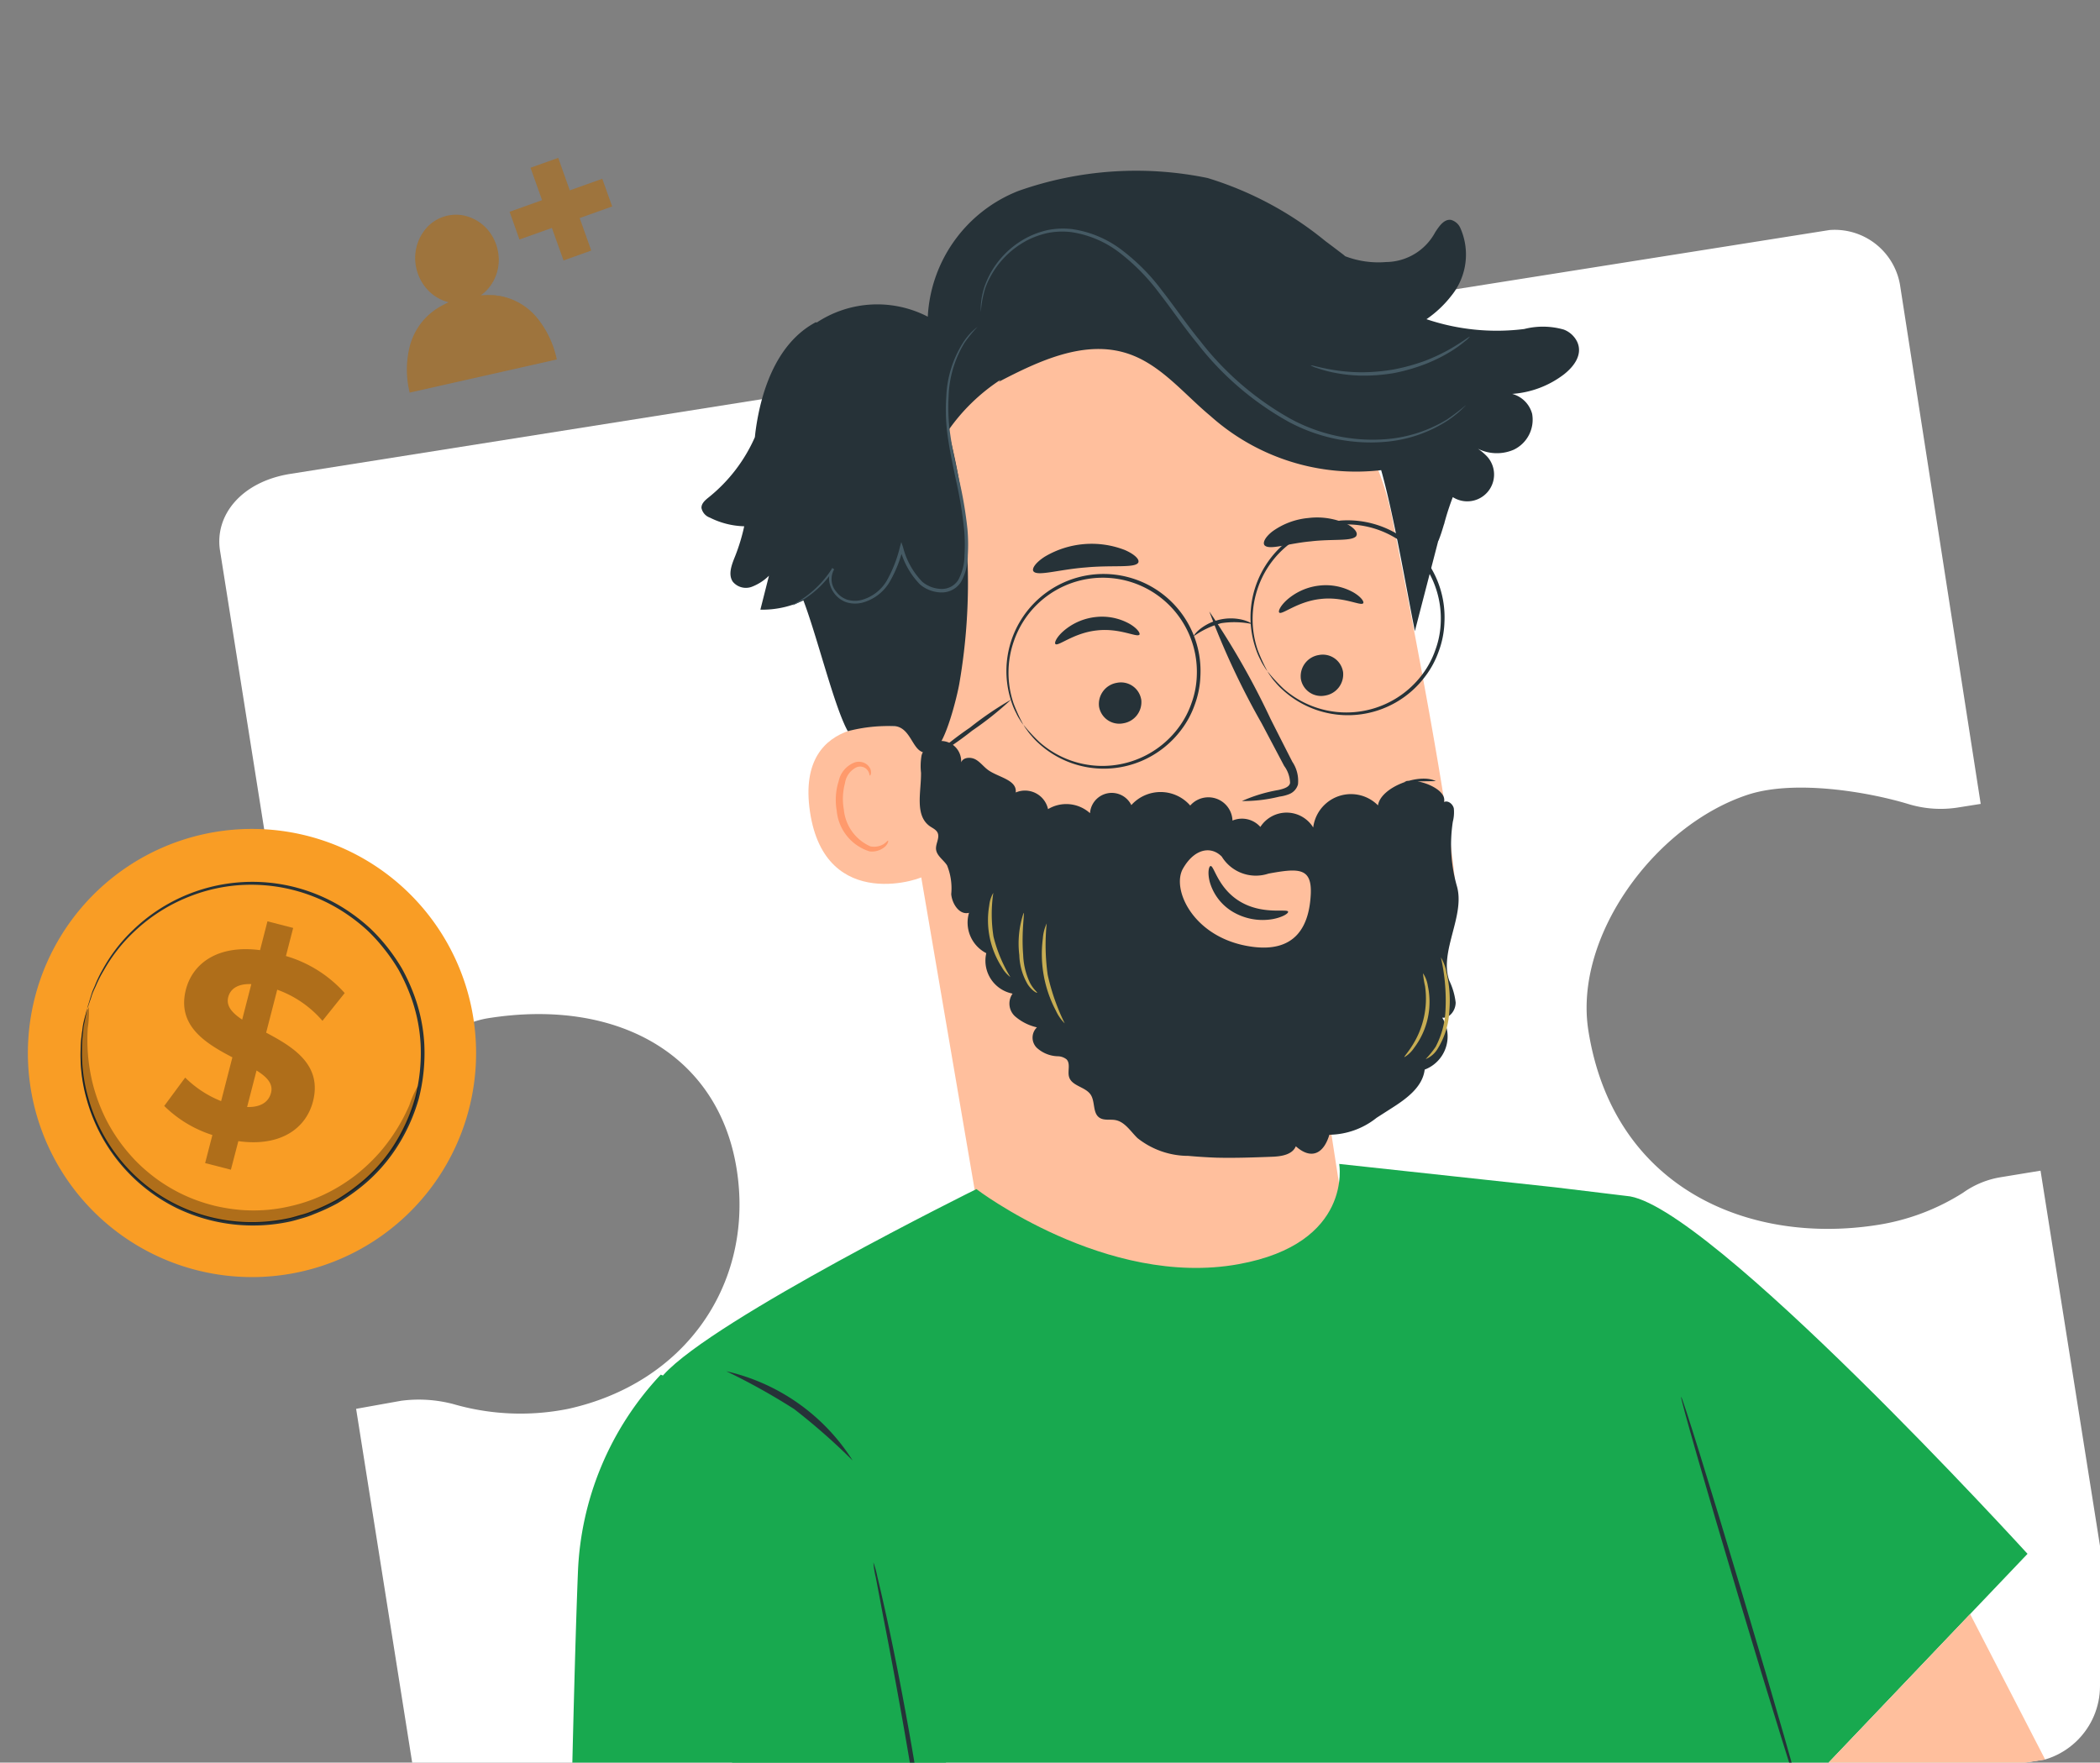 <svg xmlns="http://www.w3.org/2000/svg" xmlns:xlink="http://www.w3.org/1999/xlink" width="137" height="115" viewBox="0 0 137 115">
  <rect x="0" y="0" width="137" height="115" fill="#808080" stroke="none"/>
  <defs>
    <linearGradient id="linear-gradient" y1="0.5" x2="0.995" y2="0.5" gradientUnits="objectBoundingBox">
      <stop offset="0" stop-color="#ffe8cb"/>
      <stop offset="0.711" stop-color="#fcc279"/>
      <stop offset="1" stop-color="#f99d27"/>
    </linearGradient>
    <clipPath id="clip-path">
      <rect id="Rectangle_12874" data-name="Rectangle 12874" width="137" height="115" rx="5" transform="translate(1810 1293)" stroke="#e3c59f" stroke-width="1" fill="url(#linear-gradient)"/>
    </clipPath>
    <clipPath id="clip-path-2">
      <rect id="Rectangle_19139" data-name="Rectangle 19139" width="34.613" height="13.652" fill="none"/>
    </clipPath>
  </defs>
  <g id="Group_16096" data-name="Group 16096" transform="translate(-1024 -364)">
    <g id="Group_117210" data-name="Group 117210" transform="matrix(0.956, -0.292, 0.292, 0.956, 1044.455, 376.742)" opacity="0.65">
      <g id="Icon_2" transform="matrix(0.875, 0.485, -0.485, 0.875, 13.574, 0)">
        <path id="Path_78084" data-name="Path 78084" d="M6.15,1.511l-2.156.645L3.351,0,1.513.548,2.156,2.7,0,3.347.548,5.185,2.7,4.543,3.349,6.7,5.187,6.15,4.543,3.994,6.7,3.349Z" transform="translate(0 1.735) rotate(-15.009)" fill="#ad6d19"/>
      </g>
      <g id="Icon_1" transform="translate(0 5.805) rotate(-15.009)">
        <g id="Group_94811" data-name="Group 94811" transform="translate(0 0)">
          <g id="Group_94810" data-name="Group 94810">
            <g id="Group_94809" data-name="Group 94809">
              <g id="Group_94808" data-name="Group 94808">
                <path id="Path_78085" data-name="Path 78085" d="M7.229,5.648A2.859,2.859,0,0,0,9.7,3.71,2.773,2.773,0,0,0,8.119.128,2.77,2.77,0,0,0,4.647,1.935a2.854,2.854,0,0,0,.739,3.078C1.29,4.252,0,8.543,0,8.543l9.192,3.233S10.887,7.569,7.229,5.648Z" transform="translate(0.067 0.064)" fill="#ad6d19"/>
                <g id="Group_94807" data-name="Group 94807">
                  <path id="Path_78086" data-name="Path 78086" d="M7.3,5.713c.027.013.058.031.116.064a3.182,3.182,0,0,1,.318.181A4.07,4.07,0,0,1,9.643,8.943a6.331,6.331,0,0,1-.338,2.91l-.013.04-.043-.016L.053,8.658,0,8.641.018,8.59a6.27,6.27,0,0,1,1.476-2.4A4.237,4.237,0,0,1,3.367,5.079a4.4,4.4,0,0,1,1.059-.15,5.563,5.563,0,0,1,1.046.091l-.05.1a2.8,2.8,0,0,1-.839-1.4,3.021,3.021,0,0,1,.036-1.573,2.986,2.986,0,0,1,2-2.04A2.585,2.585,0,0,1,9.1.687a2.831,2.831,0,0,1,.883,2.046,3.056,3.056,0,0,1-.535,1.753A2.9,2.9,0,0,1,8.417,5.4a2.648,2.648,0,0,1-.819.278,2.1,2.1,0,0,1-.3.031c-.007,0,.1-.011.3-.05a2.8,2.8,0,0,0,.8-.293,2.874,2.874,0,0,0,1-.918A2.989,2.989,0,0,0,9.9,2.73,2.756,2.756,0,0,0,9.035.748,2.493,2.493,0,0,0,6.642.2,2.879,2.879,0,0,0,4.719,2.174a2.929,2.929,0,0,0-.031,1.518,2.679,2.679,0,0,0,.805,1.344l.145.127-.2-.034a5.506,5.506,0,0,0-1.016-.087,4.252,4.252,0,0,0-1.03.148,4.122,4.122,0,0,0-1.824,1.08A6.206,6.206,0,0,0,.127,8.623L.09,8.552,9.274,11.8l-.056.025A6.282,6.282,0,0,0,9.57,8.952a4.117,4.117,0,0,0-.816-2.026,4.261,4.261,0,0,0-1.034-.953c-.127-.094-.248-.154-.318-.2C7.348,5.744,7.32,5.729,7.3,5.713Z" fill="#ad6d19"/>
                </g>
              </g>
            </g>
          </g>
        </g>
      </g>
    </g>
    <g id="Mask_Group_6" data-name="Mask Group 6" transform="translate(-786 -929)" clip-path="url(#clip-path)">
      <g id="Group_16095" data-name="Group 16095" transform="translate(1832.44 1271.605) rotate(14)">
        <g id="Character_1" transform="translate(0 43.39) rotate(-23.003)">
          <g id="Group_95022" data-name="Group 95022" transform="translate(0 0)">
            <path id="Path_78154" data-name="Path 78154" d="M108.326,62.784a5.856,5.856,0,0,0-2.577.618,14.6,14.6,0,0,1-5.809,1.2c-8.506,0-16.672-5.043-16.672-15.47,0-6.218,6.368-12.531,12.642-13.571,3.168-.528,7.789,1.024,10.276,2.227a7.22,7.22,0,0,0,3.139.735h1.537l.1-34.3A4.321,4.321,0,0,0,106.982,0H5.316C2.082,0,0,1.893,0,4.225V39.6l4.093-.217a8.06,8.06,0,0,0,2.772-.5c1.77-.651,3.619-1.787,5.65-1.787,8.713,0,14.8,4.922,14.445,12.926C26.654,57.084,21.428,62.6,13.7,63.085A15.737,15.737,0,0,1,6.33,61.611a8.827,8.827,0,0,0-3.34-.751L.007,60.92V95.561a5.469,5.469,0,0,0,5.706,5.194h99.554a5.469,5.469,0,0,0,5.706-5.194V62.769Z" transform="translate(0 11.181)" fill="#fff"/>
            <g id="Group_95021" data-name="Group 95021" transform="translate(7.677 0)">
              <g id="Group_95013" data-name="Group 95013" transform="translate(23.781 0)">
                <g id="Group_94991" data-name="Group 94991" transform="translate(3.889 7.427)">
                  <g id="Group_94975" data-name="Group 94975" transform="translate(17.592 47.713)">
                    <g id="Group_94974" data-name="Group 94974" transform="translate(0 0)">
                      <g id="Group_94973" data-name="Group 94973" transform="translate(0 0)">
                        <g id="Group_94972" data-name="Group 94972">
                          <g id="Group_94971" data-name="Group 94971">
                            <g id="Group_94970" data-name="Group 94970">
                              <g id="Group_94969" data-name="Group 94969">
                                <g id="Group_94968" data-name="Group 94968">
                                  <g id="Group_94967" data-name="Group 94967">
                                    <path id="Path_78156" data-name="Path 78156" d="M12.77,4.357A23.987,23.987,0,0,1,0,0S2.8,7.594,12.747,7.109Z" fill="#ff9a6c"/>
                                  </g>
                                </g>
                              </g>
                            </g>
                          </g>
                        </g>
                      </g>
                    </g>
                  </g>
                  <g id="Group_94966" data-name="Group 94966" transform="translate(6.269 0)">
                    <g id="Group_94965" data-name="Group 94965" transform="translate(0 0)">
                      <g id="Group_94964" data-name="Group 94964">
                        <g id="Group_94963" data-name="Group 94963">
                          <g id="Group_94962" data-name="Group 94962">
                            <g id="Group_94961" data-name="Group 94961">
                              <g id="Group_94960" data-name="Group 94960">
                                <g id="Group_94959" data-name="Group 94959">
                                  <path id="Path_78155" data-name="Path 78155" d="M.533,61.022l-.507-41.6C-.436,9.075,5.2.178,15.551,0l.957.04A18.51,18.51,0,0,1,34.242,17.808c.351,8.968.623,18.878.367,23.675-.528,9.925-10.527,11.055-10.527,11.055-.022,0-.061,6.04-.055,8.957l-3.151,6.3-2.689-1.475Z" fill="#ffbf9d"/>
                                  <path id="Path_82808" data-name="Path 82808" d="M2.791,1.319a1.4,1.4,0,0,1-1.4,1.357A1.336,1.336,0,0,1,0,1.355,1.4,1.4,0,0,1,1.4,0a1.337,1.337,0,0,1,1.389,1.32" transform="translate(26.717 25.927)" fill="#263238"/>
                                  <path id="Path_82809" data-name="Path 82809" d="M5.515,1.586c-.181.174-1.207-.652-2.709-.71C1.306.8.166,1.524.016,1.333-.06,1.248.129.926.624.6A3.839,3.839,0,0,1,2.868,0,3.682,3.682,0,0,1,5.015.8c.448.374.59.709.5.792" transform="translate(25.989 21.457)" fill="#263238"/>
                                  <path id="Path_82810" data-name="Path 82810" d="M2.792,1.321a1.4,1.4,0,0,1-1.4,1.353A1.336,1.336,0,0,1,0,1.354,1.4,1.4,0,0,1,1.4,0a1.337,1.337,0,0,1,1.389,1.32" transform="translate(13.43 25.656)" fill="#263238"/>
                                  <path id="Path_82811" data-name="Path 82811" d="M5.516,1.584C5.335,1.758,4.308.933,2.807.875,1.308.8.167,1.523.016,1.332-.06,1.247.129.925.625.6A3.828,3.828,0,0,1,2.869,0,3.687,3.687,0,0,1,5.016.8c.446.374.59.709.5.792" transform="translate(11.246 21.2)" fill="#263238"/>
                                  <path id="Path_82812" data-name="Path 82812" d="M.17,12.547a9.944,9.944,0,0,1,2.458-.339c.385-.024.751-.084.826-.345a1.956,1.956,0,0,0-.209-1.149L2.232,7.747A50.2,50.2,0,0,1,0,0,50.432,50.432,0,0,1,2.85,7.549q.5,1.562.965,2.984a2.224,2.224,0,0,1,.132,1.514.962.962,0,0,1-.66.535,2.606,2.606,0,0,1-.66.063,9.782,9.782,0,0,1-2.474-.1" transform="translate(21.507 22.004)" fill="#263238"/>
                                  <path id="Path_82813" data-name="Path 82813" d="M6.875,1.739c-.219.375-1.662-.088-3.432-.2-1.772-.147-3.265.1-3.432-.3C-.061,1.046.253.709.89.428A5.982,5.982,0,0,1,6.118.81c.59.375.852.75.754.924" transform="translate(10.568 16.366)" fill="#263238"/>
                                  <path id="Path_87524" data-name="Path 87524" d="M33.505,7.657c-.974-.713-3.616-.18-3.974.973a2.482,2.482,0,0,0-4.4.762,2.037,2.037,0,0,0-3.4-.574A1.6,1.6,0,0,0,20,8.123a1.574,1.574,0,0,0-2.57-1.4,2.562,2.562,0,0,0-3.79-.63,1.422,1.422,0,0,0-2.745.1,2.31,2.31,0,0,0-2.663-.69A1.539,1.539,0,0,0,6.32,4.1c.22-.792-.935-1.141-1.526-1.706-.264-.252-.433-.6-.718-.826S3.3,1.285,3.111,1.6A1.32,1.32,0,0,0,.635.741,4,4,0,0,0,.419,1.863C.242,3.086-.443,4.536.444,5.4.6,5.548.8,5.673.87,5.88c.114.354-.234.692-.264,1.056-.03.432.366.76.544,1.155a3.961,3.961,0,0,1-.024,1.9c-.045.639.318,1.452.956,1.385a2.244,2.244,0,0,0,.7,2.779,2.188,2.188,0,0,0,1.282,2.875,1.125,1.125,0,0,0-.082,1.477,3.273,3.273,0,0,0,1.307.945.932.932,0,0,0-.224,1.308,2.119,2.119,0,0,0,1.25.764.944.944,0,0,1,.556.294c.228.331-.078.782-.015,1.178.1.607.952.783,1.208,1.343.228.5-.069,1.2.33,1.572.264.243.668.2,1,.316.6.21.863.883,1.244,1.389a5.336,5.336,0,0,0,3.09,1.663q.885.224,1.781.4c1.188.22,2.4.366,3.6.511.6.073,1.333.082,1.646-.432.836,1.023,1.7.8,2.28-.4a5.032,5.032,0,0,0,3.217-.611l1.056-.462c1.056-.458,2.223-1.047,2.533-2.152a2.313,2.313,0,0,0,1.662-3.168c.481.132.945-.347,1.02-.841a4.478,4.478,0,0,0-.189-1.476c-.364-2,1.724-4.032,1.452-6.042a9.873,9.873,0,0,1,.4-4.162,2.473,2.473,0,0,0,.2-.848c-.02-.292-.289-.594-.569-.508.36-.805-1.471-1.857-2.343-1.724" transform="translate(0.865 27.59)" fill="#263238"/>
                                  <path id="Path_87530" data-name="Path 87530" d="M2.983.565A2.607,2.607,0,0,0,5.817,2.137c2.012-.05,2.883.05,2.508,1.8S6.9,7.764,3.587,6.539-.582,2.124.357.946,2.4-.252,2.983.565Z" transform="translate(16.824 37.361)" fill="#ffbf9d"/>
                                  <path id="Path_82814" data-name="Path 82814" d="M6.042,1.646c-.322.333-1.535-.054-3.007-.11-1.469-.1-2.724.158-3-.207C-.088,1.152.118.815.671.506a4.741,4.741,0,0,1,2.461-.5,4.661,4.661,0,0,1,2.376.75c.511.364.672.721.528.883" transform="translate(25.715 16.984)" fill="#263238"/>
                                  <path id="Path_82815" data-name="Path 82815" d="M.228,0c.23-.015.24,1.522,1.56,2.607s2.956.908,2.968,1.123c.022.1-.363.3-1.056.322A3.829,3.829,0,0,1,1.222,3.2,3.335,3.335,0,0,1,.013,1.015C-.048.374.121-.009.227,0" transform="translate(18.761 38.421)" fill="#263238"/>
                                  <g id="Group_118733" data-name="Group 118733" transform="translate(2.07 17.483)">
                                    <g id="Group_112265" data-name="Group 112265" clip-path="url(#clip-path-2)">
                                      <path id="Path_82929" data-name="Path 82929" d="M.623,8.967A11.282,11.282,0,0,1,.211,7.491a6.223,6.223,0,0,1,.66-4.025A6.133,6.133,0,0,1,12.286,7.583a5.764,5.764,0,0,1-.631,1.724A5.789,5.789,0,0,1,10.6,10.715a6.189,6.189,0,0,1-9.126-.474A11.485,11.485,0,0,1,.622,8.967a2.468,2.468,0,0,0,.162.366,2.855,2.855,0,0,0,.236.424A4.327,4.327,0,0,0,1.4,10.3a6.295,6.295,0,0,0,9.361.576,5.965,5.965,0,0,0,1.1-1.452,5.983,5.983,0,0,0,.66-1.789A6.33,6.33,0,1,0,.119,7.512a4.423,4.423,0,0,0,.168.642,2.911,2.911,0,0,0,.168.454,2.376,2.376,0,0,0,.172.362" transform="translate(21.951 0.004)" fill="#263238"/>
                                      <path id="Path_82930" data-name="Path 82930" d="M.627,8.969A11.343,11.343,0,0,1,.214,7.493a6.23,6.23,0,0,1,.66-4.025A6.137,6.137,0,0,1,12.3,7.585a5.764,5.764,0,0,1-.631,1.724,5.789,5.789,0,0,1-1.056,1.407,6.189,6.189,0,0,1-9.126-.474A11.485,11.485,0,0,1,.633,8.969,2.422,2.422,0,0,0,.8,9.335a2.855,2.855,0,0,0,.236.424,4.326,4.326,0,0,0,.374.54,6.285,6.285,0,0,0,6.438,2.21,6.35,6.35,0,0,0,2.922-1.629,5.964,5.964,0,0,0,1.1-1.452,5.983,5.983,0,0,0,.66-1.789A6.332,6.332,0,1,0,.118,7.51a4.322,4.322,0,0,0,.168.642,2.832,2.832,0,0,0,.168.454,2.367,2.367,0,0,0,.172.362" transform="translate(5.672 0.957)" fill="#263238"/>
                                      <path id="Path_82931" data-name="Path 82931" d="M0,.81A5.677,5.677,0,0,1,1.906.25,5.648,5.648,0,0,1,3.86.612C3.876.588,3.7.426,3.353.267A3.254,3.254,0,0,0,.471.415c-.33.194-.488.372-.47.4" transform="translate(18.182 5.145)" fill="#263238"/>
                                      <path id="Path_82932" data-name="Path 82932" d="M0,2.978A21.386,21.386,0,0,0,2.935,1.6,21.307,21.307,0,0,0,5.756,0,21.437,21.437,0,0,0,2.823,1.382,21.373,21.373,0,0,0,0,2.978" transform="translate(0 8.18)" fill="#263238"/>
                                    </g>
                                  </g>
                                  <path id="Path_87525" data-name="Path 87525" d="M.858,6.618a13.941,13.941,0,0,1-.6-3.3A13.956,13.956,0,0,1,.718,0a2.811,2.811,0,0,0-.4.924,7.91,7.91,0,0,0,.1,4.784,2.815,2.815,0,0,0,.43.9" transform="translate(7.125 40.446)" fill="#c7ad53"/>
                                  <path id="Path_87526" data-name="Path 87526" d="M.794,5.289c.033-.03-.2-.25-.355-.708A4.591,4.591,0,0,1,.284,2.7C.4,1.193.812.025.742,0A6.254,6.254,0,0,0,.033,2.68,4,4,0,0,0,.274,4.647c.219.478.507.66.519.64" transform="translate(5.723 39.528)" fill="#c7ad53"/>
                                  <path id="Path_87527" data-name="Path 87527" d="M.928,5.595A9.422,9.422,0,0,1,.256,2.823,9.438,9.438,0,0,1,.691,0,2.045,2.045,0,0,0,.3.77,5.657,5.657,0,0,0,.475,4.862,2.069,2.069,0,0,0,.928,5.6" transform="translate(4.025 37.93)" fill="#c7ad53"/>
                                  <path id="Path_87528" data-name="Path 87528" d="M0,6.4A1.645,1.645,0,0,0,.887,5.83,5.09,5.09,0,0,0,2,3.551a7.774,7.774,0,0,0,.211-2.523A2.9,2.9,0,0,0,2.008,0a12.816,12.816,0,0,1-.252,3.491,5.624,5.624,0,0,1-1,2.218A6.072,6.072,0,0,1,0,6.392" transform="translate(30.89 46.655)" fill="#c7ad53"/>
                                  <path id="Path_87529" data-name="Path 87529" d="M.006,5.215a1.98,1.98,0,0,0,.717-.5A4.976,4.976,0,0,0,2.238.857,1.98,1.98,0,0,0,2.056,0a6.347,6.347,0,0,0,0,.861A5.694,5.694,0,0,1,.592,4.586c-.352.4-.615.594-.59.628" transform="translate(29.526 47.497)" fill="#c7ad53"/>
                                </g>
                              </g>
                            </g>
                          </g>
                        </g>
                      </g>
                    </g>
                  </g>
                  <g id="Group_94982" data-name="Group 94982" transform="translate(0 25.923)">
                    <g id="Group_94981" data-name="Group 94981" transform="translate(0 0)">
                      <g id="Group_94980" data-name="Group 94980">
                        <g id="Group_94979" data-name="Group 94979">
                          <g id="Group_94978" data-name="Group 94978">
                            <g id="Group_94977" data-name="Group 94977">
                              <g id="Group_94976" data-name="Group 94976">
                                <path id="Path_78157" data-name="Path 78157" d="M6.8.408C6.637.33.07-1.891,0,4.906s6.775,5.46,6.786,5.266S6.8.408,6.8.408Z" fill="#ffbf9d"/>
                              </g>
                            </g>
                          </g>
                        </g>
                      </g>
                    </g>
                  </g>
                  <g id="Group_94990" data-name="Group 94990" transform="translate(1.727 28.099)">
                    <g id="Group_94989" data-name="Group 94989" transform="translate(0 0)">
                      <g id="Group_94988" data-name="Group 94988" transform="translate(0 0)">
                        <g id="Group_94987" data-name="Group 94987">
                          <g id="Group_94986" data-name="Group 94986">
                            <g id="Group_94985" data-name="Group 94985">
                              <g id="Group_94984" data-name="Group 94984">
                                <g id="Group_94983" data-name="Group 94983">
                                  <path id="Path_78158" data-name="Path 78158" d="M3.01,5.393c-.028-.022-.118.083-.317.173a1.188,1.188,0,0,1-.885.011A2.924,2.924,0,0,1,.478,2.936,3.93,3.93,0,0,1,.822,1.244a1.362,1.362,0,0,1,.9-.9.607.607,0,0,1,.7.329c.09.189.045.329.083.339.017.017.145-.111.1-.4A.783.783,0,0,0,2.334.185.879.879,0,0,0,1.683.007,1.665,1.665,0,0,0,.436,1.049,4.068,4.068,0,0,0,.007,2.942,3.072,3.072,0,0,0,1.7,5.892a1.282,1.282,0,0,0,1.085-.166C2.994,5.562,3.032,5.412,3.01,5.393Z" transform="translate(0 0)" fill="#ff9a6c"/>
                                </g>
                              </g>
                            </g>
                          </g>
                        </g>
                      </g>
                    </g>
                  </g>
                </g>
                <g id="Group_95012" data-name="Group 95012" transform="translate(0 0)">
                  <g id="Group_94996" data-name="Group 94996">
                    <g id="Group_94995" data-name="Group 94995">
                      <g id="Group_94994" data-name="Group 94994">
                        <g id="Group_94993" data-name="Group 94993">
                          <g id="Group_94992" data-name="Group 94992">
                            <path id="Path_78159" data-name="Path 78159" d="M58.127,15.829a1.6,1.6,0,0,0-.746-.947,4.947,4.947,0,0,0-2.539-.44,14.358,14.358,0,0,1-6.2-1.63,7.225,7.225,0,0,0,1.848-1.263,4.264,4.264,0,0,0,1.275-4.225.946.946,0,0,0-.528-.66c-.44-.139-.829.289-1.141.628a3.678,3.678,0,0,1-3.473,1.424,6.064,6.064,0,0,1-2.577-.792c-.028-.033-.055-.067-.083-.1-.351-.367-.69-.723-1.024-1.063h0a22.475,22.475,0,0,0-6.959-5.281A23.072,23.072,0,0,0,23.663.379a9.337,9.337,0,0,0-7.129,7.18A7.168,7.168,0,0,0,9.324,6.8l-.061-.028c-2.64.907-4.169,3.674-4.977,6.346-.045.145-.083.294-.123.44a10.414,10.414,0,0,1-3.579,3.4c-.256.145-.552.323-.585.618a.848.848,0,0,0,.445.708,5.261,5.261,0,0,0,2.122.907,12.412,12.412,0,0,1-.891,1.836c-.3.5-.66,1.1-.407,1.625a1.108,1.108,0,0,0,1.158.518,3.239,3.239,0,0,0,1.23-.54c-.3.7-.6,1.4-.9,2.1a6.246,6.246,0,0,0,2.867-.156c.528,2.516.9,7.17,1.525,8.879a10.3,10.3,0,0,1,3.151.173c1.175.407.7,2.483,2.244,1.909.785-.294,2.015-3.234,2.283-4.025a38.7,38.7,0,0,0,1.857-16.4,12.458,12.458,0,0,1,3.885-2.739l-.117.106c2.79-.935,5.941-1.848,8.567-.512,2.032,1.035,3.212,3.168,4.721,4.885a14.234,14.234,0,0,0,10.442,5.227c.356,3.006.417,7.921.528,10.716l2.433-5.588v.022c.2-.329.362-.66.517-.985l.055-.1v-.011a17.035,17.035,0,0,1,.807-1.584c.011,0,.017.017.028.022a1.749,1.749,0,0,0,2.584-2.31,3.816,3.816,0,0,0-.836-.857,2.772,2.772,0,0,0,2.627.713,2.169,2.169,0,0,0,1.559-2.132A1.836,1.836,0,0,0,53.4,18.5a6.269,6.269,0,0,0,3.557-.741C57.659,17.362,58.355,16.7,58.127,15.829Z" fill="#263238"/>
                          </g>
                        </g>
                      </g>
                    </g>
                  </g>
                  <g id="Group_95001" data-name="Group 95001" transform="translate(4.863 8.72)">
                    <g id="Group_95000" data-name="Group 95000" transform="translate(0 0)">
                      <g id="Group_94999" data-name="Group 94999" transform="translate(0 0)">
                        <g id="Group_94998" data-name="Group 94998">
                          <g id="Group_94997" data-name="Group 94997">
                            <path id="Path_78160" data-name="Path 78160" d="M14.774,0a9.011,9.011,0,0,0-1.007.9A7.129,7.129,0,0,0,12.2,4.186a12.48,12.48,0,0,0-.284,2.527c-.017.924.05,1.9.106,2.933a26.309,26.309,0,0,1,.038,3.262,11.628,11.628,0,0,1-.246,1.716,3.616,3.616,0,0,1-.718,1.659,1.5,1.5,0,0,1-1.409.457,2.213,2.213,0,0,1-1.253-.729,5.178,5.178,0,0,1-.924-2.539l.206.028a8.276,8.276,0,0,1-1.236,2.071A2.964,2.964,0,0,1,4.535,16.6a1.941,1.941,0,0,1-1.024-.189,1.662,1.662,0,0,1-.69-.7,1.731,1.731,0,0,1-.2-.884,1.241,1.241,0,0,1,.329-.768l.106.1A6.523,6.523,0,0,1,.9,15.744,6.362,6.362,0,0,1,.239,16,1.056,1.056,0,0,1,0,16.051a1.453,1.453,0,0,1,.223-.1c.15-.061.367-.145.646-.284a6.672,6.672,0,0,0,2.082-1.6l.106.1a1.269,1.269,0,0,0-.083,1.475,1.471,1.471,0,0,0,.623.613,1.738,1.738,0,0,0,.924.161,2.758,2.758,0,0,0,1.809-.98,8.483,8.483,0,0,0,1.188-2.026l.145-.317.061.345a5.016,5.016,0,0,0,.885,2.426,2.013,2.013,0,0,0,1.125.651,1.27,1.27,0,0,0,1.2-.384,3.4,3.4,0,0,0,.668-1.553,11,11,0,0,0,.239-1.681,27.114,27.114,0,0,0-.023-3.234c-.05-1.035-.106-2.021-.083-2.951a12.276,12.276,0,0,1,.317-2.555A7.1,7.1,0,0,1,13.707.842,4.007,4.007,0,0,1,14.774,0Z" fill="#455a64"/>
                          </g>
                        </g>
                      </g>
                    </g>
                  </g>
                  <g id="Group_95006" data-name="Group 95006" transform="translate(20.003 3.202)">
                    <g id="Group_95005" data-name="Group 95005" transform="translate(0 0)">
                      <g id="Group_95004" data-name="Group 95004" transform="translate(0 0)">
                        <g id="Group_95003" data-name="Group 95003">
                          <g id="Group_95002" data-name="Group 95002">
                            <path id="Path_78161" data-name="Path 78161" d="M30.3,15.549a.427.427,0,0,1-.078.067c-.055.04-.151.106-.251.178a4.429,4.429,0,0,1-.424.264,6.026,6.026,0,0,1-.607.312,8.845,8.845,0,0,1-4.264.718,11.3,11.3,0,0,1-5.979-2.283,19.505,19.505,0,0,1-5.088-6c-.713-1.213-1.286-2.456-1.921-3.6A13.45,13.45,0,0,0,9.5,2.146,6.789,6.789,0,0,0,6.652.376,4.9,4.9,0,0,0,5.143.187,5.512,5.512,0,0,0,3.757.438,5.78,5.78,0,0,0,.528,3.1,6.691,6.691,0,0,0,0,4.591a.85.85,0,0,1,.011-.106c.011-.073.028-.184.05-.306a5,5,0,0,1,.4-1.119,5.711,5.711,0,0,1,1.13-1.5A5.809,5.809,0,0,1,3.714.277,5.572,5.572,0,0,1,5.145,0a5.109,5.109,0,0,1,1.57.184,6.976,6.976,0,0,1,2.944,1.8A13.2,13.2,0,0,1,11.9,5.085c.646,1.158,1.219,2.393,1.926,3.6a19.462,19.462,0,0,0,5.017,5.941,11.193,11.193,0,0,0,5.862,2.293,8.985,8.985,0,0,0,4.225-.635A14.461,14.461,0,0,0,30.3,15.549Z" fill="#455a64"/>
                          </g>
                        </g>
                      </g>
                    </g>
                  </g>
                  <g id="Group_95011" data-name="Group 95011" transform="translate(40.71 14.382)">
                    <g id="Group_95010" data-name="Group 95010" transform="translate(0 0)">
                      <g id="Group_95009" data-name="Group 95009" transform="translate(0)">
                        <g id="Group_95008" data-name="Group 95008">
                          <g id="Group_95007" data-name="Group 95007">
                            <path id="Path_78162" data-name="Path 78162" d="M10.547,0a1.585,1.585,0,0,1-.362.246A7.88,7.88,0,0,1,9.122.776,10.393,10.393,0,0,1,7.442,1.3,11.937,11.937,0,0,1,5.3,1.569,11.791,11.791,0,0,1,3.15,1.4a10.088,10.088,0,0,1-1.7-.462A7.776,7.776,0,0,1,.367.454,1.538,1.538,0,0,1,0,.226C.022.186.568.477,1.5.776a11.866,11.866,0,0,0,1.681.407A12.58,12.58,0,0,0,5.3,1.334,13.35,13.35,0,0,0,7.4,1.1,12.532,12.532,0,0,0,9.055.627C9.99.276,10.524-.033,10.547,0Z" fill="#455a64"/>
                          </g>
                        </g>
                      </g>
                    </g>
                  </g>
                </g>
              </g>
              <g id="Group_95020" data-name="Group 95020" transform="translate(0 64.274)">
                <g id="Group_95017" data-name="Group 95017" transform="translate(0 0)">
                  <path id="Path_78163" data-name="Path 78163" d="M87.284,34.234S70.149,8.21,65.089,7.075L60.574,5.789h0L46.913,2.082s.1,5.266-7.509,5.432C30.637,7.71,23.278,0,23.278,0S5.053,5.677,1.232,8.767,3.7,47.572,3.7,47.572H70.4l-.05-.4Z" transform="translate(11.262 0)" fill="#18a94f"/>
                  <g id="Group_95014" data-name="Group 95014" transform="translate(0 8.734)">
                    <path id="Path_78164" data-name="Path 78164" d="M12.308,0A19.934,19.934,0,0,0,4.943,11.941C3.34,19.962,0,38.817,0,38.817l27.878.017S26.6,27.184,26.6,26.31,21.776,6.337,21.482,5.9,12.308,0,12.308,0Z" transform="translate(0 0)" fill="#18a94f"/>
                  </g>
                  <g id="Group_95016" data-name="Group 95016" transform="translate(16.565 9.184)">
                    <g id="Group_95015" data-name="Group 95015" transform="translate(0 0)">
                      <path id="Path_78165" data-name="Path 78165" d="M0,0A42.314,42.314,0,0,1,3.991,3.134a41.708,41.708,0,0,1,3.24,3.908A13.233,13.233,0,0,0,0,0Z" transform="translate(0 0)" fill="#263238"/>
                    </g>
                  </g>
                </g>
                <g id="Group_95018" data-name="Group 95018" transform="translate(24.071 23.003)">
                  <path id="Path_78166" data-name="Path 78166" d="M.348,24.581a5.981,5.981,0,0,1-.028-.969c0-.668.011-1.559.017-2.632.017-2.227.022-5.294-.022-8.689S.183,5.822.1,3.6C.071,2.527.043,1.637.021.969A5.651,5.651,0,0,1,.021,0,6.282,6.282,0,0,1,.132.962c.05.618.111,1.52.178,2.627.132,2.221.251,5.294.3,8.695s0,6.469-.067,8.695C.505,22.092.466,22.993.433,23.611A6.015,6.015,0,0,1,.348,24.581Z" transform="translate(0 0)" fill="#263238"/>
                </g>
                <path id="Path_78167" data-name="Path 78167" d="M12.621,0l3.351,10.143L.05,10.037,0,9.641Z" transform="translate(81.611 37.53)" fill="#ffbf9d"/>
                <g id="Group_95019" data-name="Group 95019" transform="translate(77.821 20.58)">
                  <path id="Path_78168" data-name="Path 78168" d="M.006,0C.084-.011.952,5.967,1.942,13.355S3.668,26.737,3.59,26.748s-.947-5.967-1.937-13.355S-.072.005.006,0Z" transform="translate(0 0)" fill="#263238"/>
                </g>
              </g>
            </g>
          </g>
        </g>
      </g>
    </g>
    <g id="Group_119623" data-name="Group 119623" transform="translate(1056.724 445.441) rotate(173)">
      <g id="Group_119616" data-name="Group 119616" transform="translate(-0.012 0.004)">
        <g id="Group_119612" data-name="Group 119612">
          <g id="Group_119609" data-name="Group 119609">
            <g id="Group_119608" data-name="Group 119608">
              <path id="Path_88496" data-name="Path 88496" d="M28.154,20.135a14.62,14.62,0,1,1-8.012-19.04A14.62,14.62,0,0,1,28.154,20.135Z" transform="translate(0.012 -0.004)" fill="#f99d25"/>
            </g>
          </g>
          <g id="Group_119611" data-name="Group 119611" transform="translate(3.473 3.463)">
            <g id="Group_119610" data-name="Group 119610" transform="translate(0 0)">
              <path id="Path_88497" data-name="Path 88497" d="M21.456,15.35a11.129,11.129,0,1,1-.044-8.523,11.145,11.145,0,0,1,.044,8.523Z" transform="translate(0.014 -0.002)" fill="#f99d25"/>
            </g>
          </g>
        </g>
        <g id="Group_119615" data-name="Group 119615" transform="translate(3.375 3.36)">
          <g id="Group_119614" data-name="Group 119614" transform="translate(0 0)">
            <g id="Group_119613" data-name="Group 119613">
              <path id="Path_88498" data-name="Path 88498" d="M21.576,15.454a1,1,0,0,1,.05-.177c.041-.126.094-.292.166-.5.036-.113.076-.233.126-.368a4.622,4.622,0,0,0,.108-.458A8.24,8.24,0,0,0,22.24,12.8a10.623,10.623,0,0,0-.036-3.19,11.07,11.07,0,0,0-1.427-3.963,10.958,10.958,0,0,0-3.528-3.658A11.117,11.117,0,0,0,11.705.243a11.53,11.53,0,0,0-1.571.041C9.869.31,9.609.364,9.344.4a5.389,5.389,0,0,0-.79.17,13.452,13.452,0,0,0-1.562.508,12.607,12.607,0,0,0-1.486.772A10.609,10.609,0,0,0,2.9,4.057a11.7,11.7,0,0,0-1.845,3A11.67,11.67,0,0,0,.267,10.49,10.653,10.653,0,0,0,.581,13.9,12.4,12.4,0,0,0,1.1,15.486a11.748,11.748,0,0,0,.758,1.454,11.341,11.341,0,0,0,.921,1.313,11.276,11.276,0,0,0,1.091,1.126,11.075,11.075,0,0,0,5.18,2.639,10.929,10.929,0,0,0,5.081-.139,11.085,11.085,0,0,0,3.8-1.827A10.5,10.5,0,0,0,20.188,17.8a8.129,8.129,0,0,0,.651-.964c.089-.144.177-.278.243-.4s.121-.243.17-.354c.1-.2.177-.359.233-.476.058-.094.089-.148.089-.148a.85.85,0,0,1-.067.166c-.054.121-.126.278-.215.485-.05.108-.1.224-.161.354s-.148.26-.233.408a8,8,0,0,1-.637.992A10.469,10.469,0,0,1,18,20.162a11.206,11.206,0,0,1-14.28-.624A11.767,11.767,0,0,1,2.6,18.386a11.937,11.937,0,0,1-.947-1.338,12.574,12.574,0,0,1-.771-1.482,12.43,12.43,0,0,1-.532-1.621,10.959,10.959,0,0,1-.323-3.479,12.007,12.007,0,0,1,.8-3.505A11.784,11.784,0,0,1,2.719,3.9,10.786,10.786,0,0,1,5.386,1.647,12.784,12.784,0,0,1,6.9.862,12.916,12.916,0,0,1,8.5.346,6.433,6.433,0,0,1,9.3.169c.266-.041.539-.089.808-.117a11.465,11.465,0,0,1,7.244,1.764,11.216,11.216,0,0,1,4.977,7.767,10.417,10.417,0,0,1,0,3.227,7.969,7.969,0,0,1-.237,1.152c-.045.166-.076.319-.121.458s-.094.256-.135.368c-.081.211-.139.372-.189.5A.753.753,0,0,1,21.576,15.454Z" transform="translate(-0.007 -0.003)" fill="#263238"/>
            </g>
          </g>
        </g>
      </g>
      <g id="Group_119618" data-name="Group 119618" transform="translate(4.128 3.508)" opacity="0.3">
        <g id="Group_119617" data-name="Group 119617" transform="translate(0 0)">
          <path id="Path_88499" data-name="Path 88499" d="M20.69,15.387a6.822,6.822,0,0,1,.237-1.351,11.918,11.918,0,0,0,.117-3.644,11.513,11.513,0,0,0-.584-2.429,11.159,11.159,0,0,0-1.315-2.527,10.025,10.025,0,0,0-.965-1.194A10.462,10.462,0,0,0,17,3.155a10.633,10.633,0,0,0-1.373-.925,11.253,11.253,0,0,0-1.543-.718,11.635,11.635,0,0,0-1.638-.467,10.858,10.858,0,0,0-1.644-.2A10.476,10.476,0,0,0,9.211.9,10.233,10.233,0,0,0,7.7,1.164,11.092,11.092,0,0,0,5.051,2.215,11.57,11.57,0,0,0,3.013,3.668a11.972,11.972,0,0,0-2.3,2.827A6.677,6.677,0,0,1,.007,7.671,3.325,3.325,0,0,1,.42,6.342,10.461,10.461,0,0,1,2.606,3.227,11.253,11.253,0,0,1,4.7,1.6,11.4,11.4,0,0,1,7.5.4,10.455,10.455,0,0,1,9.127.089a10.42,10.42,0,0,1,1.719-.08,10.942,10.942,0,0,1,1.772.2,12.686,12.686,0,0,1,1.772.5,12.535,12.535,0,0,1,1.665.781A10.943,10.943,0,0,1,17.527,2.5a10.828,10.828,0,0,1,1.252,1.185,10.49,10.49,0,0,1,1.015,1.3,11.109,11.109,0,0,1,1.849,5.337,10.412,10.412,0,0,1-.391,3.783,3.377,3.377,0,0,1-.563,1.281Z" transform="translate(-0.007 -0.002)"/>
        </g>
      </g>
      <g id="Group_119622" data-name="Group 119622" transform="translate(8.132 7.239)" opacity="0.3">
        <g id="Group_119621" data-name="Group 119621">
          <g id="Group_119620" data-name="Group 119620">
            <g id="Group_119619" data-name="Group 119619">
              <path id="Path_88500" data-name="Path 88500" d="M5.139,13.986,4.43,15.794l-1.612-.633L3.51,13.4A8.221,8.221,0,0,1,0,10.534L1.66,8.913a7.012,7.012,0,0,0,2.681,2.375L5.4,8.595C3.774,7.459,2.01,6.076,2.914,3.769,3.587,2.06,5.4,1.077,8.063,1.791L8.772,0l1.616.633-.693,1.76a7.87,7.87,0,0,1,2.887,2.266L11,6.329A7.044,7.044,0,0,0,8.86,4.519L7.783,7.265c1.625,1.122,3.362,2.492,2.468,4.767C9.588,13.7,7.792,14.673,5.139,13.986ZM6.324,6.221l.9-2.289c-.929-.144-1.454.193-1.66.727C5.337,5.221,5.7,5.718,6.324,6.221ZM7.572,11.2c.22-.565-.126-1.054-.723-1.571l-.875,2.227C6.849,12,7.37,11.715,7.572,11.2Z"/>
            </g>
          </g>
        </g>
      </g>
    </g>
  </g>
</svg>
